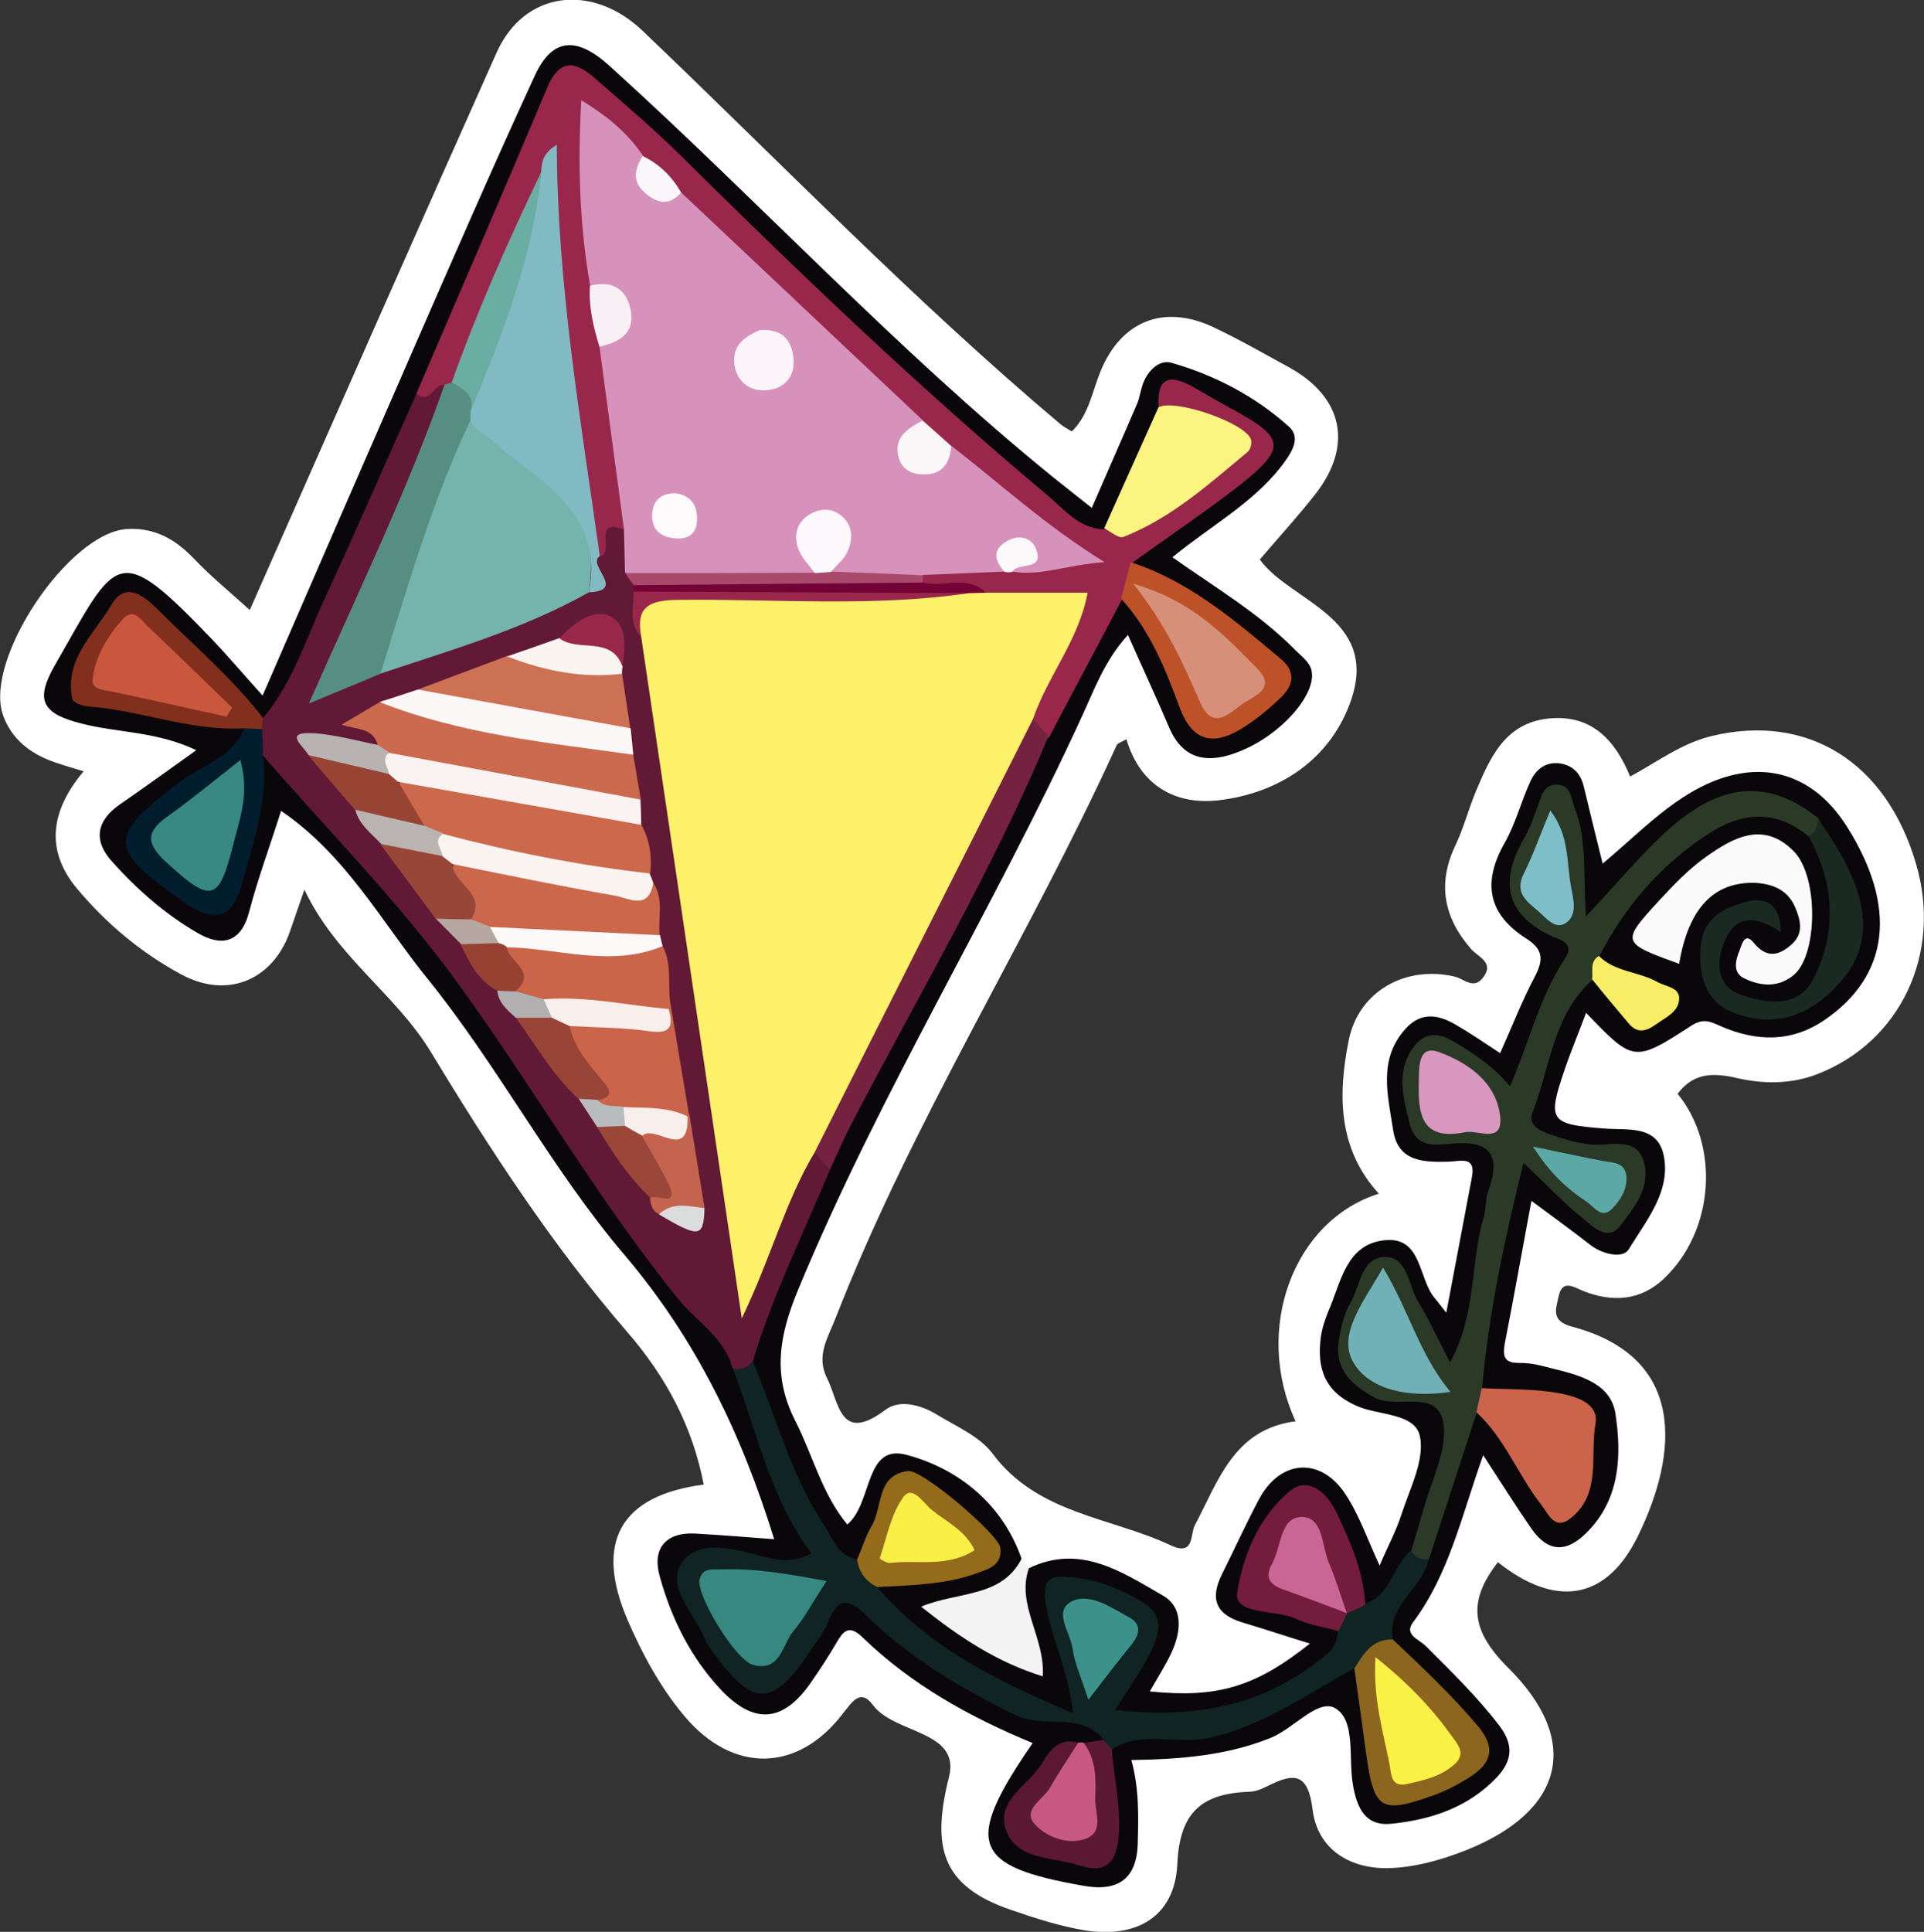 <?xml version="1.0" encoding="utf-8"?>
<!-- Generator: Adobe Illustrator 23.0.2, SVG Export Plug-In . SVG Version: 6.00 Build 0)  -->
<svg version="1.1" id="Camada_1" xmlns="http://www.w3.org/2000/svg" xmlns:xlink="http://www.w3.org/1999/xlink" x="0px" y="0px"
	 viewBox="0 0 51.07 51.27" style="enable-background:new 0 0 51.07 51.27;" xml:space="preserve">
<rect x="0" y="0" width="51.07" height="51.27" fill="#333333" stroke="none"/>
<style type="text/css">
	.st0{fill:#FEFEFE;}
	.st1{fill:#0A070B;}
	.st2{fill:#F3F3F3;}
	.st3{fill:#621935;}
	.st4{fill:#99274C;}
	.st5{fill:#2B3927;}
	.st6{fill:#0F2423;}
	.st7{fill:#752140;}
	.st8{fill:#FAFAFA;}
	.st9{fill:#CB644A;}
	.st10{fill:#FCF480;}
	.st11{fill:#1A2A22;}
	.st12{fill:#021D2D;}
	.st13{fill:#BD5127;}
	.st14{fill:#8C651E;}
	.st15{fill:#741C3C;}
	.st16{fill:#822F1D;}
	.st17{fill:#5B1831;}
	.st18{fill:#946A1B;}
	.st19{fill:#C75981;}
	.st20{fill:#F7ED67;}
	.st21{fill:#FDF16A;}
	.st22{fill:#D692BA;}
	.st23{fill:#75B3AD;}
	.st24{fill:#82BAC3;}
	.st25{fill:#568F82;}
	.st26{fill:#CC694C;}
	.st27{fill:#CB6A4E;}
	.st28{fill:#CB674B;}
	.st29{fill:#CA644A;}
	.st30{fill:#CD7155;}
	.st31{fill:#CA6549;}
	.st32{fill:#FBF7F6;}
	.st33{fill:#FAF3F1;}
	.st34{fill:#FAF3F0;}
	.st35{fill:#984638;}
	.st36{fill:#984537;}
	.st37{fill:#984435;}
	.st38{fill:#FCF9F8;}
	.st39{fill:#C4644F;}
	.st40{fill:#730335;}
	.st41{fill:#FAF4F1;}
	.st42{fill:#A9496C;}
	.st43{fill:#9A4638;}
	.st44{fill:#B8B3B2;}
	.st45{fill:#964132;}
	.st46{fill:#B9B4B2;}
	.st47{fill:#B7A7A3;}
	.st48{fill:#B1AFB0;}
	.st49{fill:#B8BBBB;}
	.st50{fill:#DADDDC;}
	.st51{fill:#69ADA3;}
	.st52{fill:#FBF7F9;}
	.st53{fill:#F9F0F5;}
	.st54{fill:#FAF6F9;}
	.st55{fill:#FCF9FB;}
	.st56{fill:#70B1B7;}
	.st57{fill:#D797BF;}
	.st58{fill:#7EBEC9;}
	.st59{fill:#5CA8A7;}
	.st60{fill:#368881;}
	.st61{fill:#3C928B;}
	.st62{fill:#378982;}
	.st63{fill:#D68F79;}
	.st64{fill:#F9F145;}
	.st65{fill:#CA6695;}
	.st66{fill:#C9573E;}
	.st67{fill:#F9EF47;}
	.st68{fill:#FBF5F9;}
	.st69{fill:#FCF8FB;}
	.st70{fill:#FCFAFB;}
	.st71{fill:#F8EEEB;}
</style>
<g>
	<path class="st0" d="M6.63,16.19c2.2-4.98,4.36-9.89,6.55-14.79c0.74-1.66,2.55-1.85,3.88-0.58c3.67,3.5,7.2,7.16,11.08,10.43
		c0.09,0.08,0.2,0.13,0.31,0.2c0.45-0.44,0.54-1.05,0.76-1.59c0.54-1.33,1.67-1.8,2.99-1.18c0.68,0.32,1.34,0.7,2,1.06
		c1.45,0.79,1.73,2.08,0.71,3.38c-0.46,0.59-0.97,1.14-1.47,1.73c0.8,1.11,3.16,1.53,2.43,3.71c-0.53,1.57-1.89,2.49-3.53,2.68
		c-1.15,0.13-2.08-0.4-2.44-1.62c-0.12,0.07-0.23,0.1-0.26,0.16c-2.34,5.14-5.4,9.92-7.46,15.2c-0.19,0.5-0.53,0.99-0.23,1.59
		c0.33,0.66,0.34,1.76,1.56,0.84c0.38-0.28,0.95-0.12,1.37,0.14c0.51,0.31,1.12,0.57,1.46,1.02c1.19,1.61,3.13,1.69,4.73,2.44
		c0.64,0.3,0.52-0.29,0.64-0.52c0.63-1.19,1.04-2.56,2.68-2.77c-1.13-2.44-0.06-5.33,2.21-6.04c-1.09-1.19-1.09-2.63-0.8-4.07
		c0.26-1.31,1.52-2,2.82-1.69c0.24,0.06,0.5,0.35,0.74,0.03c0.32-0.4-0.12-0.55-0.3-0.75c-0.73-0.83-0.92-1.73-0.43-2.76
		c0.22-0.46,0.35-0.97,0.55-1.45c0.38-0.9,0.78-1.8,1.92-1.92c1.13-0.12,1.77,0.56,2.17,1.54c0.75-0.41,1.38-0.89,2.18-1.08
		c2.53-0.6,4.62,0.69,5.41,3.4c0.7,2.38-0.42,4.73-2.63,5.58c-0.7,0.27-1.44,0.26-2.13,0.1c-0.65-0.15-1.16-0.13-1.57,0.42
		c1.12,1.36,0.99,3.64-0.38,4.92c-0.61,0.57-1.36,0.62-2.13,0.31c-0.25-0.1-0.55-0.32-0.65,0.15c-0.07,0.33-0.21,0.65,0.36,0.8
		c3.02,0.8,2.84,3.33,1.74,5.57c-0.85,1.72-2.2,1.88-3.71,0.68c-0.79,1.02-0.74,1.8,0.28,2.81c1.96,1.95,1.46,3.81-1.14,4.84
		c-0.66,0.26-1.38,0.46-2.08,0.47c-1.01,0.01-1.85-0.51-1.98-1.56c-0.12-0.98-0.5-0.97-1.19-0.62c-0.14,0.07-0.3,0.14-0.45,0.15
		c-1.26,0.04-1.89,0.5-1.95,1.93c-0.07,1.39-1.08,1.97-2.46,1.75c-0.66-0.11-1.31-0.32-1.95-0.54c-1.85-0.63-2.12-1.66-1.65-3.53
		c0.31-1.24-1.44-1.13-2.02-1.91c-0.34-0.46-0.57-0.05-0.8,0.23c-1.19,1.56-2.91,1.59-4.19,0.08c-0.65-0.77-1.12-1.64-1.52-2.56
		c-0.89-2.07-0.2-3.31,2.02-3.6c-0.3-1.54-0.99-2.85-2.04-4.06c-1.98-2.29-3.64-4.84-5.21-7.43c-0.93-1.53-2.51-2.52-3.35-4.3
		c-0.17,0.49-0.28,0.81-0.39,1.13c-0.46,1.28-1.66,1.78-2.88,1.12c-1.06-0.57-1.99-1.35-2.76-2.27c-0.84-1-0.73-2.05,0.17-3.12
		c-0.38-0.12-0.7-0.2-1-0.33c-0.53-0.23-0.94-0.6-1.14-1.16c-0.52-1.47,1.75-4.86,3.3-4.94c0.74-0.04,1.29,0.28,1.79,0.81
		C5.59,15.29,6.09,15.7,6.63,16.19z"/>
	<path class="st1" d="M27.31,41.62c1.36-0.66,2.47,0.1,3.55,0.72c0.56,0.32,0.49,0.96,0.24,1.51c-0.16,0.35-0.38,0.68-0.58,1.04
		c1.79,0.18,2.79-0.11,4.25-1.27c-0.65-0.2-1.22-0.39-1.79-0.56c-0.7-0.21-0.87-0.62-0.55-1.27c0.34-0.68,0.65-1.37,1.01-2.04
		c0.57-1.02,1.62-1.08,2.27-0.1c0.37,0.56,0.59,1.21,0.91,1.9c0.21-0.5,0.44-0.92,0.58-1.36c0.22-0.68,0.62-1.44,0.49-2.07
		c-0.13-0.62-1.08-0.55-1.66-0.8c-0.86-0.37-1.08-0.99-0.97-1.83c0.03-0.23,0.11-0.47,0.2-0.69c0.33-0.75,0.46-1.75,1.45-1.88
		c1.05-0.14,0.92,1.01,1.38,1.54c0.07,0.08,0.14,0.18,0.3,0.38c0.24-1.28,0.46-2.44,0.68-3.6c0.11-0.57-0.31-0.42-0.6-0.41
		c-0.67,0.02-1.36,0.01-1.49-0.83c-0.14-0.93-0.42-1.91,0.36-2.73c0.41-0.43,0.87-0.33,1.31-0.07c0.38,0.22,0.74,0.47,1.17,0.75
		c0.31-0.69,0.58-1.39,0.93-2.05c0.22-0.43,0.21-0.7-0.22-0.98c-1.02-0.64-1.2-1.48-0.59-2.55c0.29-0.51,0.44-1.11,0.69-1.65
		c0.14-0.3,0.4-0.51,0.77-0.46c0.36,0.05,0.56,0.28,0.64,0.62c0.16,0.66,0.32,1.32,0.5,2.04c0.73-0.61,1.37-1.26,2.12-1.75
		c1.74-1.14,3.35-0.83,4.36,0.76c1.35,2.13,1.14,3.96-0.59,5.14c-0.88,0.6-1.8,0.57-2.72,0.18c-0.3-0.13-0.48-0.25-0.83-0.02
		c-1.51,0.98-1.53,0.95-2.78-0.35c-0.2,0.54-0.41,1.03-0.58,1.54c-0.45,1.32-0.38,1.42,1.05,1.53c0.63,0.05,1.42-0.1,1.59,0.71
		c0.2,0.96-0.47,1.74-0.93,2.5c-0.15,0.24-0.66,0.14-0.99-0.1c-0.5-0.39-1.01-0.76-1.59-1.19c-0.24,1.29-0.46,2.52-0.7,3.75
		c-0.06,0.33-0.06,0.55,0.35,0.55c0.2,0,0.4,0.02,0.59,0.07c0.81,0.21,1.85,0.36,1.99,1.28c0.16,1.07,0.14,2.24-0.75,3.14
		c-0.55,0.56-1.04,0.54-1.48-0.09c-0.41-0.59-0.79-1.2-1.28-1.95c-0.57,1.59-0.9,3.15-1.86,4.43c-0.26,0.34,0.17,0.46,0.34,0.64
		c0.68,0.68,1.36,1.34,1.95,2.11c0.39,0.52,0.34,0.93-0.07,1.37c-0.76,0.8-1.74,1.12-2.78,1.23c-0.7,0.08-0.93-0.4-1.04-1.04
		c-0.12-0.7,0.08-1.69-0.46-2.02c-0.46-0.28-1.12,0.55-1.74,0.79c-1.13,0.45-2.32,0.56-3.68,0.58c0.21,0.76,0.19,1.49,0.17,2.23
		c-0.03,0.92-0.52,1.27-1.43,1.11c-2.97-0.52-3.2-1.12-1.36-3.79c-1.67-0.69-3.22-1.55-4.52-2.81c-0.37-0.36-0.52-0.14-0.7,0.17
		c-0.2,0.34-0.42,0.68-0.65,1.01c-0.73,1.07-1.5,1.16-2.39,0.23c-0.81-0.86-1.33-1.9-1.64-3.03c-0.2-0.71,0.14-1.17,0.94-1.13
		c0.71,0.04,1.42,0.1,2.1,0.15c-0.86-2.78-2.06-5.29-3.97-7.54c-1.95-2.29-3.36-5.03-5.26-7.37c-1.2-1.49-2.15-3.26-3.86-4.42
		c-0.3,0.95-0.62,1.81-0.85,2.69c-0.22,0.83-0.74,0.91-1.35,0.56c-0.87-0.5-1.63-1.17-2.29-1.91c-0.5-0.55-0.41-1.08,0.21-1.51
		c0.65-0.45,1.29-0.91,2.03-1.44c-1.05-0.5-2.07-0.46-3.02-0.7c-1.09-0.27-1.27-0.63-0.72-1.58c1.65-2.88,1.62-3.31,4.17-0.65
		c0.4,0.42,0.78,0.87,1.33,1.48c1.36-3.13,2.61-6.01,3.87-8.89c1.1-2.52,2.2-5.05,3.35-7.55c0.47-1.03,1.12-1.06,1.99-0.27
		c3.97,3.59,7.61,7.54,11.78,10.92c0.31,0.25,0.62,0.49,1.02,0.81c0.42-0.97,0.82-1.87,1.21-2.78c0.06-0.15,0.08-0.31,0.13-0.46
		c0.12-0.39,0.45-0.71,0.78-0.61c1.15,0.33,2.22,0.89,3.11,1.69c0.36,0.32,0.03,0.75-0.21,1.07c-0.77,0.98-1.87,1.57-2.88,2.4
		c1.15,0.81,2.28,1.48,3.21,2.41c0.16,0.17,0.38,0.32,0.46,0.52c0.24,0.61-0.73,1.76-1.88,2.22c-0.79,0.32-1.49,0.28-1.88-0.64
		c-0.34-0.8-0.71-1.59-1.09-2.45c-0.62,0.68-0.89,1.45-1.22,2.16c-2.36,5.15-5.37,9.98-7.54,15.23c-0.5,1.21-0.69,2.27-0.06,3.49
		c0.46,0.91,0.7,1.92,1.37,2.73c0.68-0.57,0.45-2.15,1.57-1.85c1.36,0.36,2.55,1.29,3.06,2.77c-0.11,1.09-1.09,1.08-1.97,1.42
		c0.71,0.6,1.45,0.87,2.14,1.26C27.44,43.22,26.49,42.41,27.31,41.62z"/>
	<path class="st2" d="M27.31,41.62c-0.34,0.98,0.43,1.82,0.37,2.87c-1.2-0.37-2.19-1.02-3.23-1.85c0.98-0.41,2.14-0.23,2.67-1.28
		C27.18,41.45,27.24,41.53,27.31,41.62z"/>
	<path class="st3" d="M6.98,19.06c0.8-0.95,1.15-2.13,1.66-3.22c0.83-1.79,1.61-3.6,2.42-5.4c0.28-0.1,0.55-0.63,0.86-0.04
		c-0.29,1.63-1.12,3.05-1.74,4.55c-0.42,1.02-0.82,2.06-1.42,3.07c0.55,0.01,0.92-0.24,1.32-0.38c1.78-0.65,3.56-1.26,5.28-2.05
		c0.4-0.22,0.26-0.63,0.34-0.96c0.21-0.37,0.07-1.27,0.96-0.65c0.2,0.31,0.18,0.67,0.23,1.02c0.02,0.17,0.07,0.34,0.11,0.5
		c0.03,0.11,0.05,0.23,0.07,0.34c0.03,0.41,0.08,0.82,0.24,1.2c0.71,3.2,0.98,6.46,1.48,9.69c0.36,2.36,0.72,4.72,1.03,7.14
		c0.57-1.12,0.73-2.35,1.58-3.25c0.48-0.27,0.52,0.12,0.63,0.42c-0.7,1.69-1.52,3.33-2.05,5.09c-0.07,0.35-0.24,0.42-0.53,0.2
		c-0.21-0.83-0.96-1.25-1.45-1.86c-2.18-2.69-3.89-5.7-5.93-8.49c-1.54-2.1-3.39-3.97-5.11-5.95c-0.23-0.18-0.24-0.42-0.21-0.68
		C6.81,19.24,6.88,19.14,6.98,19.06z"/>
	<path class="st4" d="M16.55,14.05c-0.85-0.33-0.21,0.66-0.63,0.71c-0.57-0.44-0.56-1.11-0.62-1.72c-0.28-2.69-0.79-5.37-0.83-8.07
		c-0.84,1.72-1.39,3.55-2.34,5.21c-0.1,0.08-0.21,0.09-0.33,0.04c-0.29-0.05-0.38,0.53-0.75,0.23c1.16-2.7,2.33-5.4,3.47-8.11
		c0.31-0.75,0.72-0.75,1.25-0.28c0.78,0.68,1.57,1.35,2.31,2.08c3.14,3.11,6.34,6.17,9.73,9.01c0.44,0.37,0.83,0.88,1.5,0.9
		c1.23-0.24,2.08-1.11,3.04-1.8c0.39-0.29,0.39-0.52-0.03-0.81c-0.48-0.34-1.07-0.33-1.56-0.6c-0.07-0.78,0.24-0.95,0.91-0.57
		c0.31,0.18,0.62,0.36,0.93,0.53c1.57,0.84,1.6,1.08,0.12,2.22c-0.88,0.67-1.8,1.29-2.7,1.94c0.28,0.42,0.1,0.71-0.25,0.97
		c-0.64,1.22-1.29,2.43-1.93,3.65c-0.41,0.06-0.48-0.25-0.57-0.53c0.08-0.85,0.6-1.52,0.95-2.25c0.29-0.59,0.13-0.77-0.49-0.75
		c-0.55,0.02-1.1,0.03-1.64-0.1c-0.52-0.19-1.14,0-1.61-0.39c-0.06-0.13-0.05-0.25,0.04-0.36c0.6-0.38,1.26-0.22,1.9-0.25
		c0.12-0.01,0.24,0,0.36,0c0.69,0.14,1.39-0.37,2.08-0.02c-1.36-0.76-2.53-1.79-3.72-2.8c-0.27-0.28-0.53-0.56-0.82-0.81
		c-2.22-1.91-4.28-3.99-6.44-5.97c-0.35-0.36-0.71-0.72-1.08-1.06c-0.31-0.24-0.49-0.64-1-0.73c-0.39,1.39,0.09,2.75,0.13,4.11
		c0.03,0.56,0.2,1.1,0.26,1.66c0.24,1.21,0.36,2.43,0.57,3.64C16.83,13.32,16.9,13.73,16.55,14.05z"/>
	<path class="st5" d="M48.01,22.2c-0.89-0.74-1.8-0.65-2.71-0.04c-1.24,0.82-2.17,1.9-2.85,3.22c-0.05,0.21,0.05,0.46-0.18,0.62
		c-1.05,0.94-1.12,2.32-1.59,3.52c-0.13,0.33,0.18,0.49,0.45,0.58c0.41,0.14,0.82,0.28,1.27,0.28c0.45,0,1.05-0.17,1.23,0.44
		c0.2,0.68-0.25,1.23-0.63,1.72c-0.31,0.4-0.69,0.04-0.93-0.16c-0.53-0.42-0.99-0.91-1.63-1.52c-0.51,2.05-0.92,3.99-1.1,5.98
		c0.21,0.27,0.04,0.45-0.14,0.64c-0.42,1.3-0.85,2.6-1.27,3.9c-0.27,0.16-0.5,0.21-0.47-0.23c0.11-0.38,0.23-0.76,0.34-1.14
		c0.2-0.73,0.6-1.49,0.52-2.18c-0.12-1.03-1.24-0.4-1.86-0.75c-0.7-0.4-1.05-0.81-0.91-1.59c0.06-0.31,0.13-0.63,0.29-0.9
		c0.27-0.46,0.29-1.25,0.96-1.23c0.56,0.02,0.59,0.77,0.85,1.2c0.28,0.46,0.51,0.96,0.84,1.6c0.72-1.33,0.53-2.65,0.89-3.84
		c0.07-0.23,0.04-0.48,0.12-0.7c0.35-0.94,0.08-1.36-0.95-1.27c-0.45,0.04-0.97,0.14-1.14-0.55c-0.17-0.71-0.37-1.4,0.14-2.05
		c0.31-0.39,0.69-0.32,1.07-0.09c0.51,0.31,1.01,0.63,1.46,1.17c0.51-1.16,0.78-2.37,1.46-3.39c0.28-0.42-0.16-0.51-0.35-0.59
		c-1.28-0.61-1.37-1.51-0.72-2.63c0.14-0.24,0.23-0.51,0.33-0.77c0.11-0.3,0.17-0.68,0.59-0.62c0.32,0.04,0.32,0.39,0.42,0.65
		c0.33,0.86,0.2,1.78,0.29,2.84c0.77-0.82,1.37-1.54,2.05-2.18c1.48-1.39,2.77-1.5,4.12-0.42C48.43,22.02,48.41,22.2,48.01,22.2z"/>
	<path class="st6" d="M37.45,41.15c0.1,0.19,0.27,0.24,0.47,0.23c-0.15,0.78-1.11,1.2-0.95,2.12c-0.21,0.43-0.54,0.7-1.02,0.77
		c-1.26,0.7-2.44,1.55-3.9,1.86c-0.84,0.17-1.74-0.21-2.53,0.29c-0.21,0.05-0.31-0.01-0.22-0.24c-0.62-0.77-1.59-0.29-2.34-0.66
		c-1.44-0.7-2.8-1.51-3.95-2.63c-0.46-0.46-0.75-0.53-1.02,0.14c-0.1,0.25-0.28,0.48-0.43,0.71c-1.06,1.6-1.55,1.61-2.68,0.05
		c-0.07-0.1-0.13-0.2-0.18-0.31c-0.27-0.68-1.08-1.4-0.56-2.06c0.46-0.58,1.39-0.3,2.12-0.11c0.38,0.1,0.77,0.17,1.28-0.08
		c-1.1-1.47-1.45-3.24-2.08-4.9c0.21,0.02,0.39-0.03,0.52-0.2c0.62,1.45,1,3.01,1.89,4.34c0.23,0.34,0.36,0.82,0.87,0.91
		c0.35,0.12,0.49,0.39,0.54,0.73c1.37,1.62,3.19,2.5,5.2,3.36c-0.11-1.12-0.57-1.97-0.72-2.91c-0.12-0.74,0.2-0.74,0.67-0.7
		c0.69,0.05,1.31,0.31,1.9,0.66c0.6,0.36,0.44,0.88,0.2,1.35c-0.25,0.49-0.57,0.94-0.93,1.51c2.15,0.25,4.01-0.12,5.62-1.48
		c0.2-0.17,0.28-0.37,0.29-0.63c-0.09-0.16-0.04-0.3,0.04-0.44c0.06-0.09,0.14-0.16,0.22-0.23c0.14-0.08,0.29-0.13,0.45-0.04
		C36.93,42.35,36.96,41.56,37.45,41.15z"/>
	<path class="st7" d="M27.42,19.08c0.14,0.15,0.27,0.3,0.41,0.46c-1.47,3.53-3.42,6.82-5.19,10.21c-0.22,0.42-0.41,0.86-0.61,1.29
		c-0.14-0.15-0.28-0.3-0.41-0.45c-0.36-0.51-0.01-0.93,0.21-1.32c1.67-3.04,3.26-6.13,4.75-9.26C26.76,19.63,26.9,19.17,27.42,19.08
		z"/>
	<path class="st8" d="M44.57,25.58c-1.54-0.56-1.55-0.57-0.52-1.69c0.38-0.41,0.77-0.82,1.22-1.14c0.73-0.52,1.54-0.98,2.35-0.15
		c0.65,0.67,0.63,2.71,0.01,3.26c-0.41,0.36-0.9,0.32-1.34,0.1c-0.31-0.15-0.22-0.49-0.11-0.75c0.05-0.13,0.13-0.48,0.36-0.2
		c0.34,0.42,0.66,0.37,1.01,0.06c0.33-0.29,0.25-0.64,0.1-0.99c-0.2-0.47-0.6-0.62-1.06-0.65C45.49,23.4,44.82,24.1,44.57,25.58z"/>
	<path class="st9" d="M39.19,37.48c0.05-0.21,0.09-0.43,0.14-0.64c0.71,0.04,1.44,0.01,2.13,0.15c0.37,0.08,0.99,0.25,0.89,0.8
		c-0.15,0.84,0.16,1.82-0.63,2.48c-0.45,0.38-0.61-0.08-0.82-0.35C40.29,39.14,39.94,38.17,39.19,37.48z"/>
	<path class="st10" d="M30.75,10.81c0.44-0.24,2.36,0.43,2.46,0.87c0.02,0.1-0.02,0.25-0.09,0.31c-1.03,0.86-2.03,1.76-3.3,2.26
		c-0.12,0.05-0.34-0.14-0.51-0.23C29.79,12.95,30.27,11.88,30.75,10.81z"/>
	<path class="st11" d="M48.01,22.2c0.19-0.1,0.24-0.28,0.24-0.47c1.57,2.18,1.6,3.59,0.11,4.8c-0.76,0.61-1.65,0.67-2.47,0.29
		c-0.66-0.31-0.82-1.04-0.74-1.76c0.08-0.72,0.64-0.98,1.23-1.13c0.48-0.12,0.87,0.04,0.89,0.81c-0.72-0.49-1.27-0.46-1.55,0.39
		c-0.2,0.6-0.04,1.1,0.51,1.28c0.68,0.23,1.51,0.35,1.91-0.44C48.77,24.72,48.69,23.43,48.01,22.2z"/>
	<path class="st12" d="M6.96,19.35c0.01,0.23,0.02,0.46,0.02,0.69c0.15,1.18-0.25,2.28-0.55,3.39c-0.24,0.89-0.67,1.13-1.55,0.51
		c-2.03-1.43-2.04-1.72-0.09-3.2c0.58-0.44,1.38-0.63,1.69-1.4C6.64,19.19,6.8,19.17,6.96,19.35z"/>
	<path class="st13" d="M29.76,15.89c0.08-0.32,0.17-0.64,0.25-0.97c1.55,0.5,2.76,1.54,3.98,2.56c0.42,0.35,0.34,0.7,0.03,1.01
		c-0.34,0.33-0.71,0.64-1.12,0.88c-0.72,0.42-1.25,0.29-1.58-0.57C30.94,17.77,30.53,16.73,29.76,15.89z"/>
	<path class="st14" d="M35.95,44.28c0.24-0.38,0.47-0.79,1.02-0.77c0.78,0.74,1.56,1.47,2.26,2.3c0.5,0.6,0.34,0.99-0.21,1.35
		c-0.3,0.19-0.62,0.36-0.95,0.48c-1.43,0.51-1.6,0.4-1.81-1.12C36.16,45.77,36.05,45.02,35.95,44.28z"/>
	<path class="st15" d="M36.24,42.59c-0.16,0.08-0.33,0.16-0.49,0.23c-0.49-0.29-0.57-0.82-0.76-1.29c-0.11-0.26-0.07-0.7-0.52-0.65
		c-0.2,0.02-0.25,0.28-0.31,0.46c-0.11,0.38,0.06,0.62,0.4,0.73c0.47,0.15,0.81,0.48,1.2,0.74c-0.08,0.16-0.15,0.32-0.23,0.48
		c-0.38-0.11-0.78-0.16-1.13-0.33c-0.54-0.25-1.65-0.09-1.56-0.7c0.15-0.96,0.58-2.01,1.39-2.68c0.5-0.42,0.99,0.05,1.23,0.53
		C35.84,40.9,36.19,41.7,36.24,42.59z"/>
	<path class="st16" d="M6.96,19.35c-0.16-0.01-0.32-0.01-0.48-0.02c-1.42,0.08-2.74-0.48-4.14-0.58c-0.15-0.01-0.4-0.1-0.42-0.2
		c-0.22-1.06,0.58-1.72,1.04-2.5c0.34-0.59,0.79-0.3,1.18,0.08c0.96,0.96,2,1.84,2.84,2.92C6.97,19.16,6.96,19.25,6.96,19.35z"/>
	<path class="st17" d="M29.29,46.18c0.07,0.08,0.15,0.16,0.22,0.24c0.06,0.74,0.23,1.44,0.19,2.22c-0.05,0.91-0.43,1.07-1.08,0.86
		c-0.68-0.22-1.64-0.13-1.92-0.94c-0.27-0.79,0.63-1.19,0.97-1.78c0.18-0.32,0.46-0.68,0.95-0.53c0.23,0.65-0.33,1-0.56,1.47
		c-0.09,0.18-0.19,0.36-0.04,0.55c0.11,0.13,0.27,0.17,0.43,0.11c0.22-0.07,0.28-0.28,0.28-0.47c0.02-0.55,0.03-1.1,0.02-1.65
		C28.94,46.23,29.12,46.2,29.29,46.18z"/>
	<path class="st18" d="M23.29,42.12c-0.31-0.15-0.49-0.39-0.54-0.73c0.13-0.29,0.22-0.61,0.38-0.88c0.31-0.51,0.12-1.36,0.97-1.47
		c0.38-0.05,2.4,1.68,2.45,2.03c0.07,0.5-0.36,0.58-0.67,0.7C25.05,42.06,24.16,42.07,23.29,42.12z"/>
	<path class="st19" d="M28.76,46.25c0.35,0.45,0.33,0.98,0.31,1.49c-0.01,0.36,0.25,0.87-0.25,1.06c-0.47,0.17-1.02-0.04-1.33-0.36
		c-0.39-0.4,0.19-0.67,0.37-0.98c0.24-0.41,0.5-0.81,0.76-1.21C28.67,46.24,28.71,46.24,28.76,46.25z"/>
	<path class="st20" d="M42.26,25.99c0.03-0.21-0.07-0.47,0.18-0.62c0.43,0.43,1.05,0.41,1.55,0.69c0.23,0.13,0.61,0.14,0.58,0.47
		c-0.02,0.33-0.37,0.48-0.62,0.66c-0.25,0.18-0.49,0.25-0.72-0.03C42.91,26.78,42.58,26.39,42.26,25.99z"/>
	<path class="st21" d="M27.42,19.08c-1.93,3.84-3.87,7.67-5.8,11.51c-0.78,1.3-1.15,2.78-1.93,4.4c-0.92-6.21-1.79-12.15-2.67-18.09
		c-0.33-1.04,0.26-1.27,1.11-1.28c2.47-0.03,4.94,0,7.41,0.05c0.22-0.06,0.44-0.12,0.64,0.06c0.87,0,1.74,0,2.69,0
		C28.64,16.98,27.81,17.94,27.42,19.08z"/>
	<path class="st22" d="M18.08,5.11c2.14,2.01,4.27,4.03,6.41,6.04c0.03,0.33-0.49,0.67-0.09,0.96c0.31,0.23,0.55-0.2,0.85-0.28
		c1.28,0.99,2.46,2.09,4.07,3.09c-0.98,0.06-1.68,0.38-2.44,0.25c-0.06-0.13,0.16-0.34,0-0.37c-0.14-0.03-0.14,0.24-0.21,0.37
		c-0.72,0.03-1.44,0.06-2.17,0.09c-0.67,0.44-1.4,0.3-2.12,0.2c-0.42-0.13-0.37-0.43-0.29-0.77c0.06-0.26,0.18-0.64-0.21-0.67
		c-0.42-0.03-0.33,0.36-0.27,0.62c0.09,0.39,0.11,0.71-0.37,0.84c-1.56,0-3.14,0.39-4.65-0.28c-0.01-0.39-0.02-0.78-0.03-1.17
		c-0.22-1.62-0.43-3.23-0.65-4.85c0.64-0.65,0.56-1.19-0.25-1.62c-0.27-1.56-0.33-3.14-0.23-4.9c0.72,0.44,1.23,0.88,1.63,1.46
		C17.2,4.68,17.37,5.18,18.08,5.11z"/>
	<path class="st23" d="M15.63,15.72c-1.74,0.98-3.65,1.53-5.54,2.16c-0.22-0.24-0.18-0.52-0.1-0.78c0.59-1.88,1.19-3.77,1.96-5.59
		c0.08-0.18,0.21-0.34,0.4-0.42C14.87,11.98,15.96,13.52,15.63,15.72z"/>
	<path class="st24" d="M15.63,15.72c0.42-2.15-1.32-2.93-2.56-4.02c-0.2-0.18-0.47-0.28-0.59-0.55c-0.08-0.1-0.12-0.22-0.11-0.35
		c0.51-2.13,1.45-4.11,1.99-6.23c0.03-0.23,0.01-0.48,0.42-0.73c0.01,3.74,0.64,7.32,1.14,10.92
		C15.56,14.99,16.65,15.68,15.63,15.72z"/>
	<path class="st25" d="M12.49,10.91c0,0.08,0,0.16,0,0.24c-1.03,2.16-1.68,4.46-2.39,6.73c-0.54,0.23-1.09,0.45-1.9,0.79
		c1.3-2.95,2.61-5.64,3.6-8.46c0.06-0.02,0.13-0.04,0.19-0.05C12.67,10.07,12.73,10.39,12.49,10.91z"/>
	<path class="st26" d="M17.03,21.9c0.22,0.4,0.28,0.83,0.23,1.28c-0.33,0.3-0.72,0.26-1.11,0.19c-1.43-0.25-2.87-0.44-4.24-0.92
		c-0.25-0.09-0.48-0.22-0.7-0.37c-0.39-0.41-0.98-0.76-0.51-1.47c2.01,0,3.92,0.67,5.89,0.9C16.78,21.54,16.91,21.74,17.03,21.9z"/>
	<path class="st27" d="M10.03,19.78c-0.13-0.49-0.6-0.41-0.96-0.55c0.35-0.21,0.68-0.4,1-0.59c1.96,0.12,3.83,0.75,5.78,0.95
		c0.36,0.04,0.69,0.19,0.96,0.45c0.07,0.39,0.13,0.79,0.2,1.18c-1.88,0.27-3.64-0.41-5.46-0.68c-0.38-0.06-0.77-0.15-1.13-0.32
		C10.22,20.13,10.09,19.99,10.03,19.78z"/>
	<path class="st28" d="M17.34,23.43c0.29,0.43,0.12,0.93,0.17,1.39c-0.71,0.57-1.54,0.37-2.31,0.28c-0.67-0.08-1.34-0.16-2.02-0.19
		c-0.27-0.03-0.52-0.1-0.71-0.31c-0.05-0.61-0.86-1.09-0.33-1.81c1.31-0.05,2.54,0.43,3.81,0.62
		C16.42,23.48,16.87,23.54,17.34,23.43z"/>
	<path class="st29" d="M17.81,26.72c0.16,0.96,0.32,1.91,0.48,2.87c-0.05,0.04-0.09,0.08-0.14,0.12c-0.54,0.08-1.07-0.03-1.6-0.02
		c-0.29-0.03-0.58-0.07-0.76-0.35c0.13-0.45-0.23-0.7-0.43-1.02c-0.21-0.35-0.55-0.69-0.26-1.16c0.76-0.49,1.65,0.03,2.42-0.32
		C17.62,26.78,17.71,26.74,17.81,26.72z"/>
	<path class="st30" d="M11.09,18.3c0.79-0.3,1.58-0.59,2.37-0.89c1.04-0.03,2.07,0.09,3.05,0.46c0.07,0.49,0.15,0.97,0.22,1.46
		C14.77,19.43,12.87,19.21,11.09,18.3z"/>
	<path class="st31" d="M17.59,25.11c0.27,0.51,0.11,1.08,0.22,1.61c0,0-0.06,0.06-0.06,0.06c-1.06,0.47-2.14-0.09-3.21,0.06
		c-0.32-0.02-0.64-0.06-0.87-0.34c-0.01-0.29,0.04-0.56-0.16-0.84c-0.18-0.24-0.27-0.58,0.17-0.73
		C14.98,25.09,16.28,25.06,17.59,25.11z"/>
	<path class="st32" d="M11.09,18.3c1.88,0.34,3.77,0.69,5.65,1.03c0.02,0.23,0.05,0.47,0.07,0.7c-2.28-0.32-4.57-0.54-6.74-1.4
		C10.41,18.53,10.75,18.41,11.09,18.3z"/>
	<path class="st33" d="M10.33,19.98c2.22,0.41,4.45,0.83,6.67,1.24c0.01,0.22,0.02,0.45,0.02,0.67c-2.15-0.38-4.3-0.76-6.45-1.14
		c-0.2,0.08-0.32-0.03-0.43-0.17C10.08,20.35,9.82,20.05,10.33,19.98z"/>
	<path class="st34" d="M17.34,23.43c-0.12,0.75-0.66,0.4-1.02,0.34c-1.44-0.25-2.88-0.55-4.32-0.84c-0.19,0.06-0.31-0.04-0.42-0.18
		c-0.08-0.25-0.31-0.53,0.17-0.62c1.81,0.48,3.63,0.84,5.49,1.05C17.28,23.26,17.31,23.35,17.34,23.43z"/>
	<path class="st35" d="M11.74,22.72c0.09,0.07,0.18,0.14,0.27,0.21c0.01,0.54,0.95,0.78,0.48,1.48c-0.31,0.25-0.62,0.14-0.92-0.02
		c-0.49-0.66-0.98-1.32-1.47-1.98C10.74,22.03,11.25,22.33,11.74,22.72z"/>
	<path class="st36" d="M15.12,27.23c0.13,0.61,0.54,1.05,0.92,1.51c0.24,0.29,0.12,0.4-0.18,0.46c-0.17,0.11-0.34,0.1-0.5-0.03
		c-0.68-0.62-1.13-1.42-1.66-2.15c0.23-0.3,0.55-0.24,0.87-0.23C14.83,26.82,15.03,26.96,15.12,27.23z"/>
	<path class="st37" d="M10.32,20.54c0.09,0.07,0.17,0.15,0.26,0.22c0.23,0.39,0.46,0.78,0.69,1.16c-0.78,0.56-1.27-0.1-1.85-0.43
		c-0.41-0.48-0.83-0.96-1.24-1.45C9.02,19.67,9.66,20.18,10.32,20.54z"/>
	<path class="st38" d="M17.59,25.11c-1.37,0.57-2.75,0.06-4.13,0.03c-0.1,0.05-0.21,0.04-0.31,0c-0.16-0.15-0.34-0.29-0.14-0.54
		c1.5,0.07,3.01,0.15,4.51,0.22C17.54,24.91,17.56,25.01,17.59,25.11z"/>
	<path class="st4" d="M25.74,15.74c-2.58,0.38-5.17,0.15-7.75,0.18c-0.76,0.01-1.12,0.18-0.97,0.98c-0.35-0.35-0.19-0.79-0.2-1.2
		c0.1-0.06,0.19-0.16,0.31-0.16C20,15.5,22.88,15.25,25.74,15.74z"/>
	<path class="st39" d="M18.3,29.58c0.13,0.82,0.27,1.65,0.4,2.47c-0.36,0.37-0.81,0.07-1.21,0.17c-0.19-0.09-0.22-0.26-0.24-0.44
		c0.18-0.17,0.27-0.31,0.09-0.57c-0.23-0.34-0.49-0.7-0.3-1.16c0.35-0.29,0.89-0.04,1.2-0.42L18.3,29.58z"/>
	<path class="st40" d="M25.74,15.74c-2.97-0.01-5.95-0.03-8.92-0.04c0-0.06,0-0.11,0-0.17c1.76-0.38,3.53-0.1,5.3-0.17
		c0.78-0.03,1.59-0.13,2.36,0.1c0.56,0.14,1.19-0.22,1.7,0.27C26.03,15.73,25.89,15.74,25.74,15.74z"/>
	<path class="st41" d="M16.51,17.88c-1.06,0.13-2.07-0.08-3.05-0.46c0.47-0.16,0.93-0.32,1.4-0.49c0.68-0.02,1.49-0.34,1.67,0.75
		C16.51,17.75,16.51,17.81,16.51,17.88z"/>
	<path class="st42" d="M24.48,15.46c-2.55,0.02-5.11,0.05-7.66,0.07c-0.08-0.11-0.15-0.21-0.23-0.32c1.68,0,3.36,0,5.05-0.01
		c0.13-0.12,0.27-0.12,0.42-0.03c0.82,0.03,1.63,0.06,2.45,0.1C24.5,15.33,24.49,15.4,24.48,15.46z"/>
	<path class="st43" d="M17.04,30.15c0.23,0.41,0.48,0.82,0.69,1.24c0.34,0.7-0.3,0.28-0.47,0.4c-0.57-0.55-1.01-1.2-1.41-1.88
		c0.16-0.25,0.41-0.26,0.67-0.24C16.78,29.73,16.98,29.86,17.04,30.15z"/>
	<path class="st44" d="M10.32,20.54c-0.71-0.17-1.42-0.33-2.13-0.5c-0.14-0.25-0.7-0.63,0.15-0.58c0.57,0.04,1.13,0.2,1.69,0.31
		c0.1,0.07,0.2,0.13,0.3,0.2C10.1,20.16,10.31,20.36,10.32,20.54z"/>
	<path class="st45" d="M13.24,25.03c0.08,0.02,0.15,0.05,0.21,0.1c0.04,0.4,0.84,0.65,0.23,1.18c-0.17,0.12-0.33,0.1-0.49-0.02
		c-0.5-0.27-0.73-0.74-0.96-1.22C12.57,24.76,12.91,24.91,13.24,25.03z"/>
	<path class="st46" d="M9.43,21.49c0.62,0.14,1.23,0.29,1.85,0.43c0.16,0.07,0.33,0.13,0.49,0.2c-0.29,0.19-0.05,0.4-0.02,0.6
		c-0.54-0.11-1.09-0.21-1.63-0.32C9.86,22.12,9.53,21.89,9.43,21.49z"/>
	<path class="st4" d="M16.52,17.69c-0.29-0.83-1.17-0.37-1.67-0.75c0.36-0.38,0.85-0.78,1.3-0.6C16.66,16.53,16.6,17.17,16.52,17.69
		z"/>
	<path class="st47" d="M13.24,25.03c-0.33,0.01-0.67,0.02-1,0.03c-0.22-0.23-0.45-0.45-0.67-0.68c0.31,0.01,0.61,0.02,0.92,0.02
		c0.17,0.06,0.34,0.12,0.51,0.19C13.08,24.74,13.16,24.89,13.24,25.03z"/>
	<path class="st48" d="M13.2,26.29c0.16,0.01,0.33,0.02,0.49,0.02c0.25,0.07,0.49,0.14,0.74,0.21c0.14,0.13,0.39,0.22,0.22,0.49
		c-0.32,0-0.64,0-0.96,0C13.47,26.81,13.23,26.62,13.2,26.29z"/>
	<path class="st49" d="M16.59,29.88c-0.25,0.01-0.49,0.02-0.74,0.03c-0.16-0.25-0.33-0.5-0.49-0.75c0.17,0.01,0.33,0.02,0.5,0.03
		c0.19,0.22,0.46,0.13,0.69,0.19C16.71,29.53,16.72,29.7,16.59,29.88z"/>
	<path class="st50" d="M17.49,32.23c0.36-0.35,0.79-0.21,1.21-0.17C18.68,32.85,18.56,32.86,17.49,32.23z"/>
	<path class="st51" d="M12.49,10.91c0.13-0.44-0.21-0.59-0.5-0.76c0.68-1.91,1.5-3.76,2.38-5.59C14.15,6.8,13.35,8.87,12.49,10.91z"
		/>
	<path class="st52" d="M25.25,11.84c-0.04,0.46-0.24,0.76-0.74,0.75c-0.31,0-0.57-0.14-0.65-0.43c-0.16-0.54,0.23-0.79,0.63-1
		C24.74,11.38,25,11.61,25.25,11.84z"/>
	<path class="st53" d="M15.66,7.58c0.54-0.13,0.94,0.04,1.07,0.6c0.15,0.65-0.27,0.9-0.82,1.02C15.75,8.67,15.62,8.14,15.66,7.58z"
		/>
	<path class="st54" d="M18.08,5.11c-0.29,0.33-0.58,0.31-0.91,0.05c-0.4-0.31-0.34-0.65-0.11-1.02C17.51,4.36,17.84,4.69,18.08,5.11
		z"/>
	<path class="st55" d="M26.67,15.18c-0.31-0.33-0.32-0.64,0.12-0.85c0.29-0.14,0.6-0.05,0.71,0.24c0.23,0.61-0.49,0.33-0.63,0.61
		c0,0-0.1,0.01-0.1,0.01L26.67,15.18z"/>
	<path class="st56" d="M36.71,33.64c0.7,1.16,0.96,2.3,1.79,3.3c-1.12,0.17-2.15-0.06-2.57-0.77C35.48,35.42,36.2,34.55,36.71,33.64
		z"/>
	<path class="st57" d="M38.88,30.05c-1.18,0.24-1.24-0.53-1.22-1.34c0.01-0.37-0.03-0.99,0.53-0.79c0.77,0.28,1.53,0.8,1.63,1.71
		C39.9,30.38,39.21,29.97,38.88,30.05z"/>
	<path class="st58" d="M41.15,21.51c0.51,0.66,0.43,1.37,0.55,2.02c0.06,0.32,0.19,0.77-0.16,0.98c-0.26,0.16-0.51-0.15-0.7-0.32
		c-0.29-0.25-0.65-0.48-0.4-0.99C40.7,22.68,40.89,22.13,41.15,21.51z"/>
	<path class="st59" d="M40.69,30.43c0.78,0.16,1.31,0.28,1.85,0.38c0.27,0.05,0.59,0.03,0.63,0.4c0.03,0.33-0.14,0.62-0.36,0.85
		c-0.29,0.32-0.49-0.03-0.7-0.17C41.59,31.55,41.14,31.13,40.69,30.43z"/>
	<path class="st60" d="M21.94,41.96c-0.36,0.55-0.58,0.97-0.88,1.33c-0.3,0.36-0.34,1.08-1.06,0.9c-0.48-0.12-1.53-1.87-1.43-2.27
		c0.08-0.33,0.35-0.26,0.58-0.27C20.02,41.62,20.88,41.76,21.94,41.96z"/>
	<path class="st61" d="M28.89,45.11c-0.2-0.61-0.37-0.98-0.42-1.36c-0.06-0.43-0.54-1.01,0-1.26c0.48-0.22,1.05,0.19,1.53,0.45
		c0.31,0.18,0.24,0.45,0.04,0.7C29.69,44.07,29.36,44.5,28.89,45.11z"/>
	<path class="st62" d="M6.38,20.17c0.25,0.92-0.02,1.56-0.18,2.21c-0.39,1.57-0.59,1.6-1.79,0.5c-0.5-0.46-0.57-0.78,0.02-1.2
		C5.06,21.23,5.66,20.74,6.38,20.17z"/>
	<path class="st63" d="M30.08,15.49c1.58,0.46,2.42,1.37,3.28,2.24c0.54,0.55-0.06,0.73-0.39,0.96c-0.37,0.26-0.78,0.71-1.12-0.06
		C31.41,17.62,30.96,16.6,30.08,15.49z"/>
	<path class="st64" d="M36.51,43.98c0.88,0.7,1.5,1.36,2.03,2.1c0.15,0.21,0.38,0.46,0.08,0.73c-0.36,0.34-0.84,0.44-1.29,0.54
		c-0.43,0.09-0.4-0.3-0.45-0.54C36.71,45.94,36.44,45.07,36.51,43.98z"/>
	<path class="st65" d="M35.75,42.81c-0.56-0.21-1.11-0.42-1.67-0.62c-0.38-0.13-0.52-0.32-0.31-0.7c0.24-0.44,0.21-1.21,0.76-1.23
		c0.6-0.02,0.55,0.76,0.74,1.21C35.46,41.91,35.59,42.37,35.75,42.81C35.75,42.82,35.75,42.81,35.75,42.81z"/>
	<path class="st66" d="M6.01,19.02C5.01,18.8,4,18.57,3,18.36c-0.24-0.05-0.58-0.05-0.54-0.34c0.07-0.6,0.39-1.13,0.79-1.58
		c0.3-0.33,0.49,0.01,0.68,0.19c0.75,0.71,1.49,1.43,2.23,2.15C6.11,18.86,6.06,18.94,6.01,19.02z"/>
	<path class="st67" d="M25.87,41.14c-0.73,0.47-1.51,0.25-2.24,0.34c-0.09,0.01-0.28-0.11-0.28-0.12c0.19-0.56,0.3-1.18,0.63-1.63
		c0.24-0.33,0.53,0.16,0.75,0.34C25.12,40.39,25.61,40.6,25.87,41.14z"/>
	<path class="st68" d="M20.17,8.76c0.64-0.04,0.84,0.31,0.89,0.73c0.06,0.53-0.27,0.85-0.76,0.87c-0.43,0.02-0.77-0.27-0.81-0.72
		C19.44,9.1,19.86,8.9,20.17,8.76z"/>
	<path class="st69" d="M22.05,15.18c-0.14,0.01-0.28,0.02-0.42,0.03c-0.16-0.22-0.37-0.42-0.45-0.67c-0.12-0.36-0.02-0.71,0.35-0.91
		c0.26-0.14,0.55-0.14,0.78,0.04c0.33,0.25,0.34,0.62,0.19,0.96C22.41,14.84,22.21,15,22.05,15.18z"/>
	<path class="st70" d="M17.93,13.09c0.42,0.06,0.59,0.33,0.57,0.73c-0.01,0.33-0.22,0.49-0.54,0.47c-0.4-0.02-0.67-0.21-0.65-0.65
		C17.34,13.26,17.56,13.09,17.93,13.09z"/>
	<path class="st71" d="M14.65,27.01c-0.07-0.16-0.15-0.33-0.22-0.49c1.12-0.09,2.22,0.16,3.32,0.26c0.12,0.44,0.07,0.67-0.5,0.59
		c-0.7-0.1-1.42-0.1-2.13-0.14C14.96,27.16,14.8,27.08,14.65,27.01z"/>
	<path class="st71" d="M16.59,29.88c-0.01-0.17-0.03-0.33-0.04-0.5c0.57,0.03,1.16-0.02,1.7,0.25c0.04,1.21-0.86,0.2-1.2,0.51
		C16.89,30.06,16.74,29.97,16.59,29.88z"/>
</g>
</svg>
